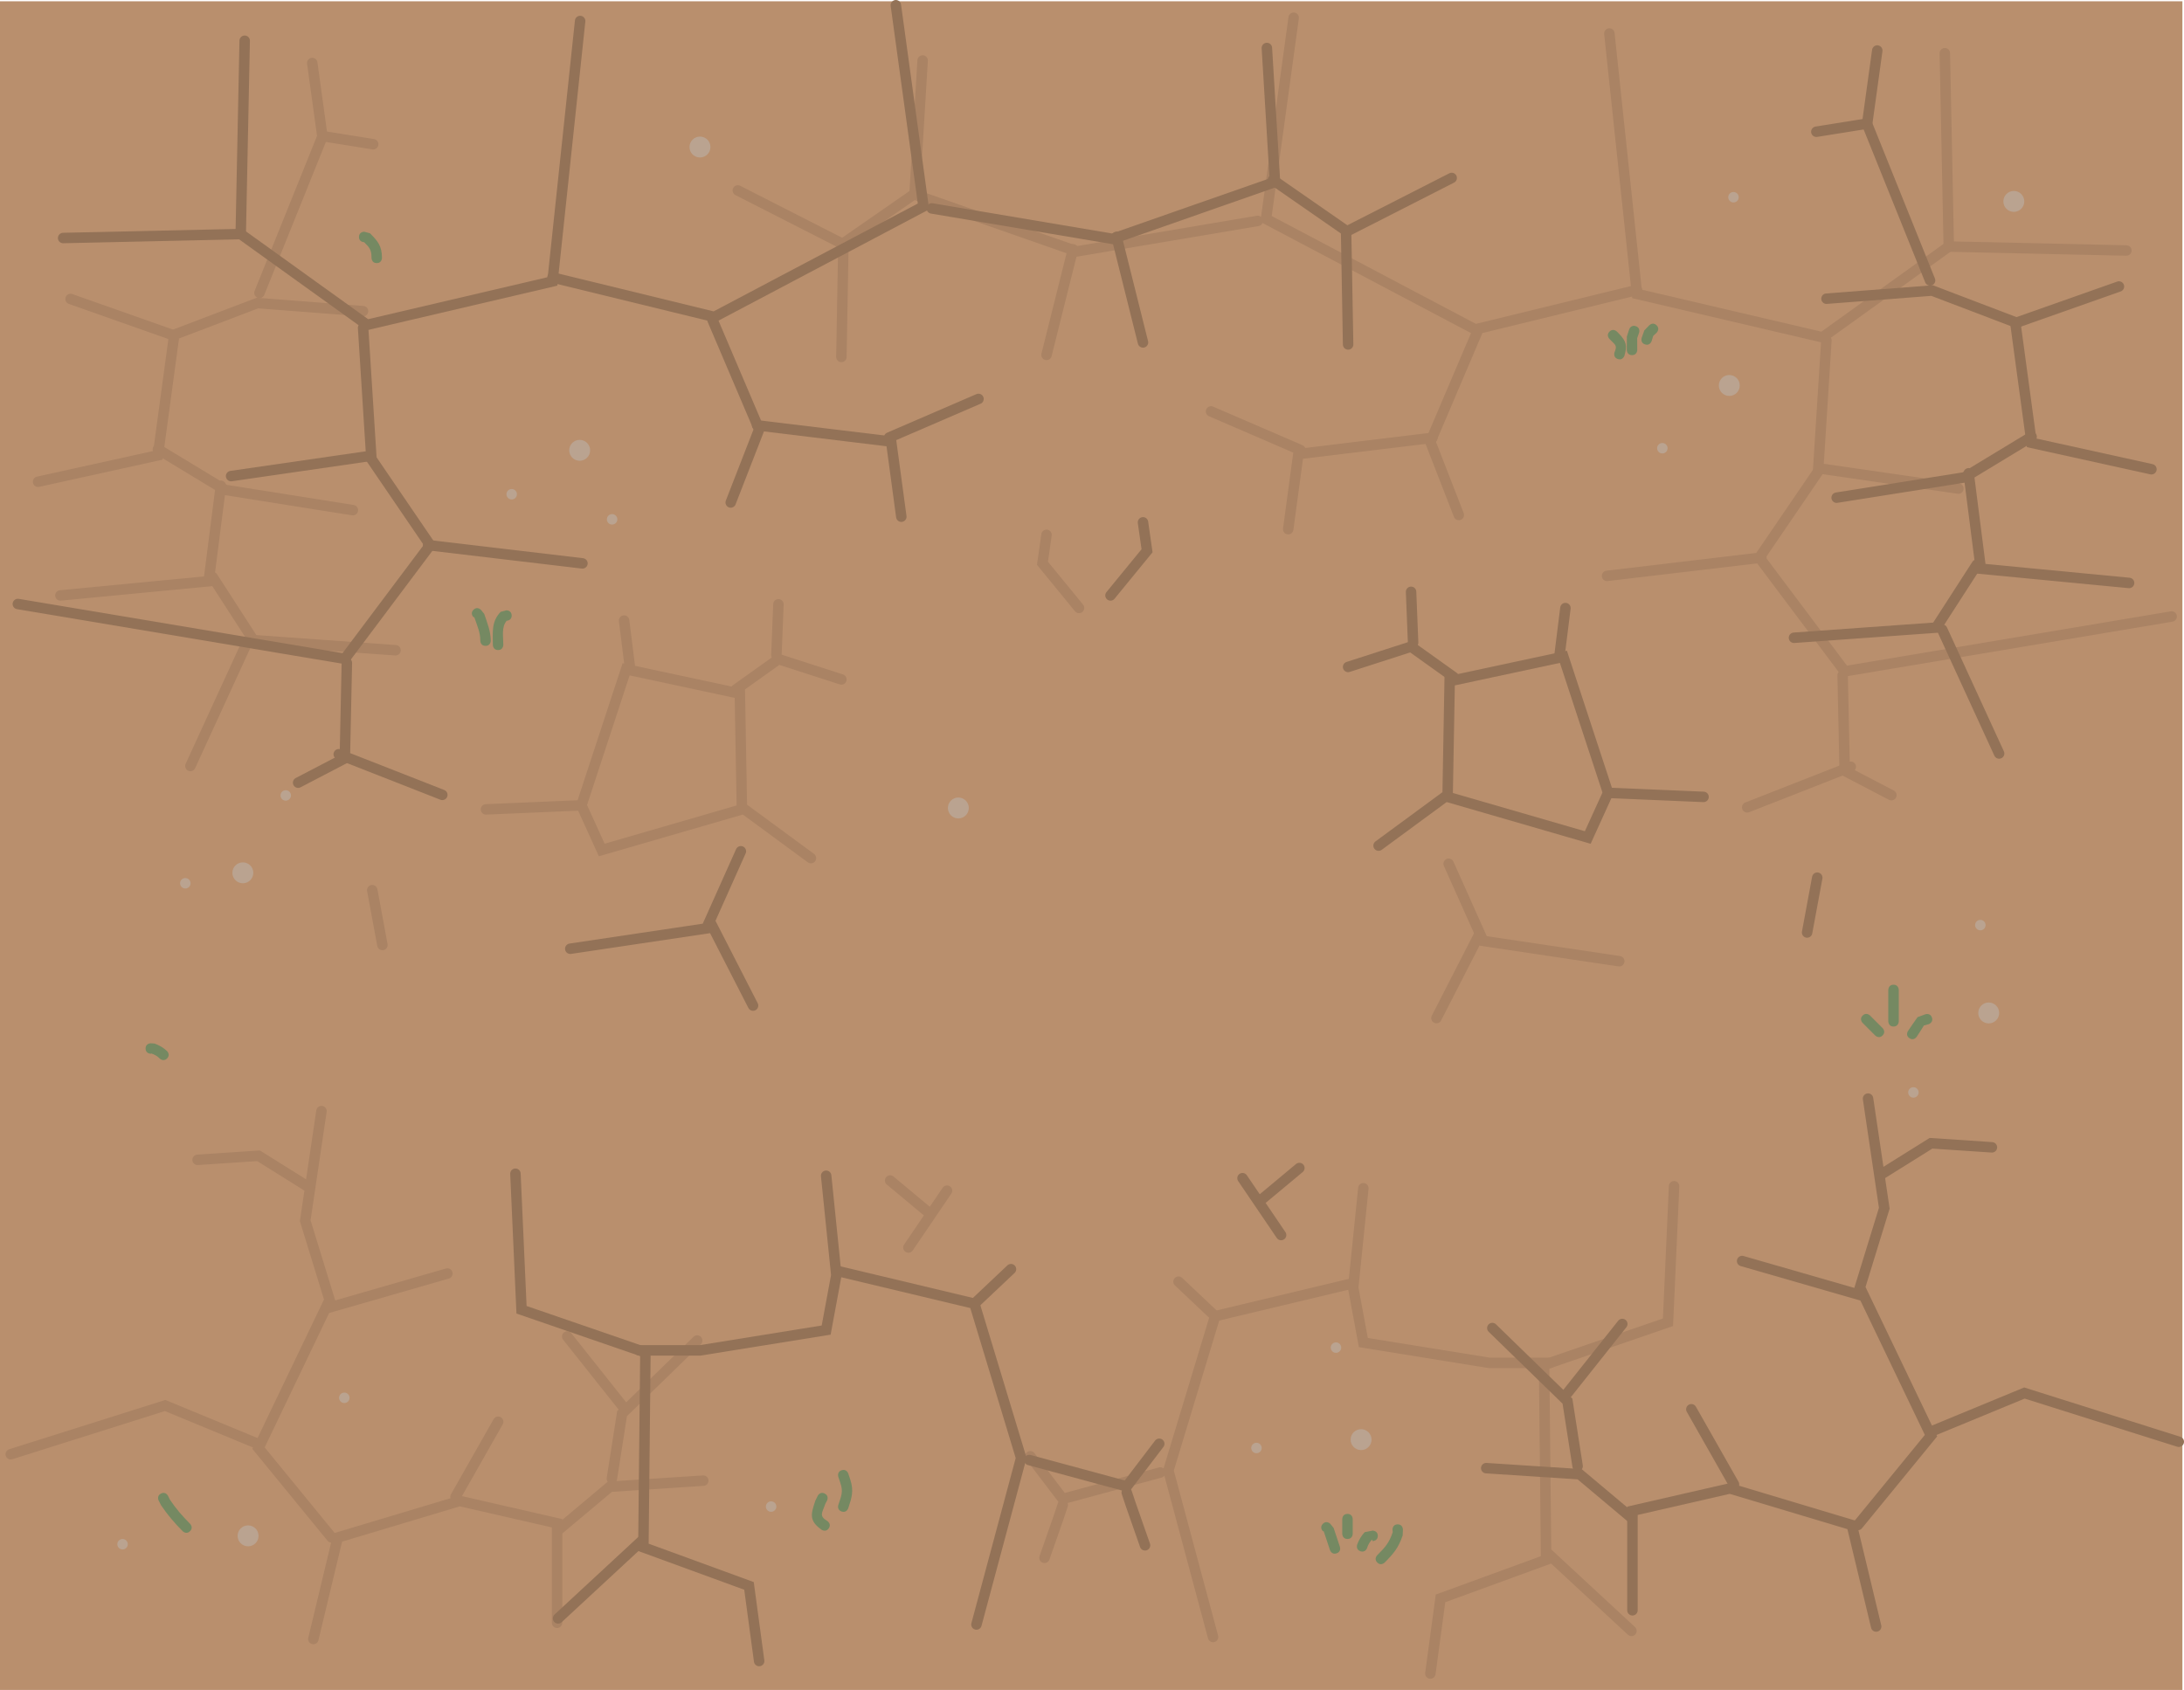 <svg version="1.1" xmlns="http://www.w3.org/2000/svg" xmlns:xlink="http://www.w3.org/1999/xlink" width="521.961" height="403.989" viewBox="0,0,521.961,403.989"><g transform="translate(20.79,22.148)"><g data-paper-data="{&quot;isPaintingLayer&quot;:true}" fill-rule="nonzero" stroke-linejoin="miter" stroke-miterlimit="10" stroke-dasharray="" stroke-dashoffset="0" style="mix-blend-mode: normal"><path d="M-20.79,381.841v-403.682h521.58v403.682z" fill="#b98f6d" stroke="none" stroke-width="0" stroke-linecap="butt"/><path d="M487.398,37.736l-42.443,-0.943l-0.943,-46.216" data-paper-data="{&quot;index&quot;:null}" fill="none" stroke="#aa8364" stroke-width="2.5" stroke-linecap="round"/><path d="M444.954,36.793l-30.182,21.693l-44.33,-10.375l-6.602,-62.25" data-paper-data="{&quot;index&quot;:null}" fill="none" stroke="#aa8364" stroke-width="2.5" stroke-linecap="round"/><path d="M370.443,47.168l-38.67,9.432l-49.989,-26.409l6.602,-48.102" data-paper-data="{&quot;index&quot;:null}" fill="none" stroke="#aa8364" stroke-width="2.5" stroke-linecap="round"/><path d="M327.854,100.957l-6.795,-17.474l11.164,-26.211" data-paper-data="{&quot;index&quot;:null}" fill="none" stroke="#aa8364" stroke-width="2.5" stroke-linecap="round"/><path d="M287.082,104.354l2.427,-17.959l32.035,-3.883" data-paper-data="{&quot;index&quot;:null}" fill="none" stroke="#aa8364" stroke-width="2.5" stroke-linecap="round"/><path d="M447.257,94.647l-33.491,-4.854l1.942,-30.579" data-paper-data="{&quot;index&quot;:null}" fill="none" stroke="#aa8364" stroke-width="2.5" stroke-linecap="round"/><path d="M498.222,125.226l-78.146,13.105l-20.386,-27.181l14.561,-21.357" data-paper-data="{&quot;index&quot;:null}" fill="none" stroke="#aa8364" stroke-width="2.5" stroke-linecap="round"/><path d="M431.24,167.939l-11.164,-5.825l-0.485,-22.813" data-paper-data="{&quot;index&quot;:null}" fill="none" stroke="#aa8364" stroke-width="2.5" stroke-linecap="round"/><path d="M400.175,111.15l-36.889,4.368" data-paper-data="{&quot;index&quot;:null}" fill="none" stroke="#aa8364" stroke-width="2.5" stroke-linecap="round"/><path d="M289.994,85.425l-21.357,-9.222" data-paper-data="{&quot;index&quot;:null}" fill="none" stroke="#aa8364" stroke-width="2.5" stroke-linecap="round"/><path d="M421.532,161.144l-24.754,9.708" data-paper-data="{&quot;index&quot;:null}" fill="none" stroke="#aa8364" stroke-width="2.5" stroke-linecap="round"/><path d="M279.801,30.659l-43.199,7.281l-38.83,-13.591l1.942,-32.035" data-paper-data="{&quot;index&quot;:null}" fill="none" stroke="#aa8364" stroke-width="2.5" stroke-linecap="round"/><path d="M180.298,63.179l0.485,-27.181l17.474,-12.134" data-paper-data="{&quot;index&quot;:null}" fill="none" stroke="#aa8364" stroke-width="2.5" stroke-linecap="round"/><path d="M155.544,23.378l24.754,12.62" data-paper-data="{&quot;index&quot;:null}" fill="none" stroke="#aa8364" stroke-width="2.5" stroke-linecap="round"/><path d="M235.632,37.454l-6.31,25.24" data-paper-data="{&quot;index&quot;:null}" fill="none" stroke="#aa8364" stroke-width="2.5" stroke-linecap="round"/><path d="M54.099,369.66l5.825,-24.269l29.123,-8.737l23.298,5.339v23.784" data-paper-data="{&quot;index&quot;:null}" fill="none" stroke="#aa8364" stroke-width="2.5" stroke-linecap="round"/><path d="M58.468,345.391l-17.474,-21.357l16.988,-35.433l-5.825,-18.93l3.883,-26.211" data-paper-data="{&quot;index&quot;:null}" fill="none" stroke="#aa8364" stroke-width="2.5" stroke-linecap="round"/><path d="M-18.222,325.491l36.889,-11.649l22.327,9.222" data-paper-data="{&quot;index&quot;:null}" fill="none" stroke="#aa8364" stroke-width="2.5" stroke-linecap="round"/><path d="M112.83,343.45l12.134,-10.193l22.327,-1.456" data-paper-data="{&quot;index&quot;:null}" fill="none" stroke="#aa8364" stroke-width="2.5" stroke-linecap="round"/><path d="M125.45,331.315l2.427,-15.532l17.959,-17.474" data-paper-data="{&quot;index&quot;:null}" fill="none" stroke="#aa8364" stroke-width="2.5" stroke-linecap="round"/><path d="M127.877,313.842l-13.105,-16.503" data-paper-data="{&quot;index&quot;:null}" fill="none" stroke="#aa8364" stroke-width="2.5" stroke-linecap="round"/><path d="M98.269,317.725l-10.193,17.959" data-paper-data="{&quot;index&quot;:null}" fill="none" stroke="#aa8364" stroke-width="2.5" stroke-linecap="round"/><path d="M57.497,290.543l28.637,-8.251" data-paper-data="{&quot;index&quot;:null}" fill="none" stroke="#aa8364" stroke-width="2.5" stroke-linecap="round"/><path d="M26.433,255.111l14.561,-0.971l11.649,7.281" data-paper-data="{&quot;index&quot;:null}" fill="none" stroke="#aa8364" stroke-width="2.5" stroke-linecap="round"/><path d="M379.304,261.42l-1.456,32.52l-29.608,10.193l0.485,46.596l-25.24,9.222l-2.427,17.959" data-paper-data="{&quot;index&quot;:null}" fill="none" stroke="#aa8364" stroke-width="2.5" stroke-linecap="round"/><path d="M349.696,303.649h-14.561l-30.094,-4.854l-2.427,-13.105l2.427,-23.784" data-paper-data="{&quot;index&quot;:null}" fill="none" stroke="#aa8364" stroke-width="2.5" stroke-linecap="round"/><path d="M269.123,369.175l-10.678,-39.801l11.164,-36.889l32.52,-7.766" data-paper-data="{&quot;index&quot;:null}" fill="none" stroke="#aa8364" stroke-width="2.5" stroke-linecap="round"/><path d="M256.503,329.859l-23.298,6.31l-7.766,-10.193" data-paper-data="{&quot;index&quot;:null}" fill="none" stroke="#aa8364" stroke-width="2.5" stroke-linecap="round"/><path d="M233.205,337.625l-0.971,2.912l-3.398,9.708" data-paper-data="{&quot;index&quot;:null}" fill="none" stroke="#aa8364" stroke-width="2.5" stroke-linecap="round"/><path d="M269.608,292.485l-8.737,-8.251" data-paper-data="{&quot;index&quot;:null}" fill="none" stroke="#aa8364" stroke-width="2.5" stroke-linecap="round"/><path d="M349.211,349.274l19.901,18.444" data-paper-data="{&quot;index&quot;:null}" fill="none" stroke="#aa8364" stroke-width="2.5" stroke-linecap="round"/><path d="M-3.924,49.327l24.754,8.737l-3.883,28.637l-28.637,6.31" data-paper-data="{&quot;index&quot;:null}" fill="none" stroke="#aa8364" stroke-width="2.5" stroke-linecap="round"/><path d="M63.544,99.806l-30.579,-4.854l-16.018,-9.708" data-paper-data="{&quot;index&quot;:null}" fill="none" stroke="#aa8364" stroke-width="2.5" stroke-linecap="round"/><path d="M31.994,93.982l-2.912,22.813l-35.433,3.398" data-paper-data="{&quot;index&quot;:null}" fill="none" stroke="#aa8364" stroke-width="2.5" stroke-linecap="round"/><path d="M73.737,133.298l-33.977,-2.427l-9.708,-15.047" data-paper-data="{&quot;index&quot;:null}" fill="none" stroke="#aa8364" stroke-width="2.5" stroke-linecap="round"/><path d="M24.713,160.964l13.591,-29.608" data-paper-data="{&quot;index&quot;:null}" fill="none" stroke="#aa8364" stroke-width="2.5" stroke-linecap="round"/><path d="M20.345,58.064l20.386,-7.766l25.24,1.942" data-paper-data="{&quot;index&quot;:null}" fill="none" stroke="#aa8364" stroke-width="2.5" stroke-linecap="round"/><path d="M53.836,-7.086l2.427,17.582l-15.047,37.374" data-paper-data="{&quot;index&quot;:null}" fill="none" stroke="#aa8364" stroke-width="2.5" stroke-linecap="round"/><path d="M56.263,10.388l12.134,1.942" data-paper-data="{&quot;index&quot;:null}" fill="none" stroke="#aa8364" stroke-width="2.5" stroke-linecap="round"/><path d="M156.515,171.337l-33.491,9.708l-4.854,-10.678l10.678,-32.52l27.181,5.825l0.485,27.181l16.503,12.134" data-paper-data="{&quot;index&quot;:null}" fill="none" stroke="#aa8364" stroke-width="2.5" stroke-linecap="round"/><path d="M128.363,126.197l1.456,11.649" data-paper-data="{&quot;index&quot;:null}" fill="none" stroke="#aa8364" stroke-width="2.5" stroke-linecap="round"/><path d="M118.17,170.366l-22.813,0.971" data-paper-data="{&quot;index&quot;:null}" fill="none" stroke="#aa8364" stroke-width="2.5" stroke-linecap="round"/><path d="M155.058,142.699l10.193,-7.281l15.047,4.854" data-paper-data="{&quot;index&quot;:null}" fill="none" stroke="#aa8364" stroke-width="2.5" stroke-linecap="round"/><path d="M165.251,122.314l-0.485,12.134" data-paper-data="{&quot;index&quot;:null}" fill="none" stroke="#aa8364" stroke-width="2.5" stroke-linecap="round"/><path d="M366.199,207.635l-32.52,-4.854l-8.251,-18.444" data-paper-data="{&quot;index&quot;:null}" fill="none" stroke="#aa8364" stroke-width="2.5" stroke-linecap="round"/><path d="M332.708,201.325l-10.193,19.901" data-paper-data="{&quot;index&quot;:null}" fill="none" stroke="#aa8364" stroke-width="2.5" stroke-linecap="round"/><path d="M237.088,123.179l-8.737,-10.678l0.971,-6.795" data-paper-data="{&quot;index&quot;:null}" fill="none" stroke="#aa8364" stroke-width="2.5" stroke-linecap="round"/><path d="M205.538,262.483l-9.222,13.591" data-paper-data="{&quot;index&quot;:null}" fill="none" stroke="#aa8364" stroke-width="2.5" stroke-linecap="round"/><path d="M191.947,260.056l8.737,7.281" data-paper-data="{&quot;index&quot;:null}" fill="none" stroke="#aa8364" stroke-width="2.5" stroke-linecap="round"/><path d="M68.175,190.647l2.427,13.105" data-paper-data="{&quot;index&quot;:null}" fill="none" stroke="#aa8364" stroke-width="2.5" stroke-linecap="round"/><path d="M-5.699,34.75l42.443,-0.943l0.943,-46.216" fill="none" stroke="#937257" stroke-width="2.5" stroke-linecap="round"/><path d="M36.744,33.807l30.182,21.693l44.33,-10.375l6.602,-62.25" fill="none" stroke="#937257" stroke-width="2.5" stroke-linecap="round"/><path d="M111.256,44.182l38.67,9.432l49.989,-26.409l-6.602,-48.102" fill="none" stroke="#937257" stroke-width="2.5" stroke-linecap="round"/><path d="M149.477,54.287l11.164,26.211l-6.795,17.474" fill="none" stroke="#937257" stroke-width="2.5" stroke-linecap="round"/><path d="M160.155,79.526l32.035,3.883l2.427,17.959" fill="none" stroke="#937257" stroke-width="2.5" stroke-linecap="round"/><path d="M65.991,56.228l1.942,30.579l-33.491,4.854" fill="none" stroke="#937257" stroke-width="2.5" stroke-linecap="round"/><path d="M67.447,86.807l14.561,21.357l-20.386,27.181l-78.146,-13.105" fill="none" stroke="#937257" stroke-width="2.5" stroke-linecap="round"/><path d="M62.108,136.316l-0.485,22.813l-11.164,5.825" fill="none" stroke="#937257" stroke-width="2.5" stroke-linecap="round"/><path d="M81.523,108.164l36.889,4.368" fill="none" stroke="#937257" stroke-width="2.5" stroke-linecap="round"/><path d="M191.705,82.439l21.357,-9.222" fill="none" stroke="#937257" stroke-width="2.5" stroke-linecap="round"/><path d="M60.167,158.158l24.754,9.708" fill="none" stroke="#937257" stroke-width="2.5" stroke-linecap="round"/><path d="M201.898,27.673l43.199,7.281l38.83,-13.591l-1.942,-32.035" fill="none" stroke="#937257" stroke-width="2.5" stroke-linecap="round"/><path d="M283.442,20.877l17.474,12.134l0.485,27.181" fill="none" stroke="#937257" stroke-width="2.5" stroke-linecap="round"/><path d="M301.401,33.012l24.754,-12.62" fill="none" stroke="#937257" stroke-width="2.5" stroke-linecap="round"/><path d="M246.067,34.468l6.31,25.24" fill="none" stroke="#937257" stroke-width="2.5" stroke-linecap="round"/><path d="M369.354,362.791v-23.784l23.298,-5.339l29.123,8.737l5.825,24.269" fill="none" stroke="#937257" stroke-width="2.5" stroke-linecap="round"/><path d="M423.231,342.405l17.474,-21.357l-16.988,-35.433l5.825,-18.93l-3.883,-26.211" fill="none" stroke="#937257" stroke-width="2.5" stroke-linecap="round"/><path d="M440.705,320.078l22.327,-9.222l36.889,11.649" fill="none" stroke="#937257" stroke-width="2.5" stroke-linecap="round"/><path d="M368.868,340.464l-12.134,-10.193l-22.327,-1.456" fill="none" stroke="#937257" stroke-width="2.5" stroke-linecap="round"/><path d="M356.249,328.329l-2.427,-15.532l-17.959,-17.474" fill="none" stroke="#937257" stroke-width="2.5" stroke-linecap="round"/><path d="M353.822,310.856l13.105,-16.503" fill="none" stroke="#937257" stroke-width="2.5" stroke-linecap="round"/><path d="M393.623,332.698l-10.193,-17.959" fill="none" stroke="#937257" stroke-width="2.5" stroke-linecap="round"/><path d="M424.202,287.557l-28.637,-8.251" fill="none" stroke="#937257" stroke-width="2.5" stroke-linecap="round"/><path d="M429.056,258.434l11.649,-7.281l14.561,0.971" fill="none" stroke="#937257" stroke-width="2.5" stroke-linecap="round"/><path d="M102.395,258.434l1.456,32.52l29.608,10.193l-0.485,46.596l25.24,9.222l2.427,17.959" fill="none" stroke="#937257" stroke-width="2.5" stroke-linecap="round"/><path d="M132.003,300.663h14.561l30.094,-4.854l2.427,-13.105l-2.427,-23.784" fill="none" stroke="#937257" stroke-width="2.5" stroke-linecap="round"/><path d="M179.57,281.733l32.52,7.766l11.164,36.889l-10.678,39.801" fill="none" stroke="#937257" stroke-width="2.5" stroke-linecap="round"/><path d="M225.196,326.873l23.298,6.31l7.766,-10.193" fill="none" stroke="#937257" stroke-width="2.5" stroke-linecap="round"/><path d="M252.863,347.259l-3.398,-9.708l-0.971,-2.912" fill="none" stroke="#937257" stroke-width="2.5" stroke-linecap="round"/><path d="M212.091,289.499l8.737,-8.251" fill="none" stroke="#937257" stroke-width="2.5" stroke-linecap="round"/><path d="M132.488,346.288l-19.901,18.444" fill="none" stroke="#937257" stroke-width="2.5" stroke-linecap="round"/><path d="M485.623,46.341l-24.754,8.737l3.883,28.637l28.637,6.31" fill="none" stroke="#937257" stroke-width="2.5" stroke-linecap="round"/><path d="M464.752,82.259l-16.018,9.708l-30.579,4.854" fill="none" stroke="#937257" stroke-width="2.5" stroke-linecap="round"/><path d="M449.705,90.996l2.912,22.813l35.433,3.398" fill="none" stroke="#937257" stroke-width="2.5" stroke-linecap="round"/><path d="M451.646,112.838l-9.708,15.047l-33.977,2.427" fill="none" stroke="#937257" stroke-width="2.5" stroke-linecap="round"/><path d="M443.395,128.37l13.591,29.608" fill="none" stroke="#937257" stroke-width="2.5" stroke-linecap="round"/><path d="M461.354,55.078l-20.386,-7.766l-25.24,1.942" fill="none" stroke="#937257" stroke-width="2.5" stroke-linecap="round"/><path d="M440.483,44.885l-15.047,-37.374l2.427,-17.582" fill="none" stroke="#937257" stroke-width="2.5" stroke-linecap="round"/><path d="M425.436,7.402l-12.134,1.942" fill="none" stroke="#937257" stroke-width="2.5" stroke-linecap="round"/><path d="M325.184,168.351l33.491,9.708l4.854,-10.678l-10.678,-32.52l-27.181,5.825l-0.485,27.181l-16.503,12.134" fill="none" stroke="#937257" stroke-width="2.5" stroke-linecap="round"/><path d="M351.88,134.86l1.456,-11.649" fill="none" stroke="#937257" stroke-width="2.5" stroke-linecap="round"/><path d="M363.529,167.38l22.813,0.971" fill="none" stroke="#937257" stroke-width="2.5" stroke-linecap="round"/><path d="M326.64,139.713l-10.193,-7.281l-15.047,4.854" fill="none" stroke="#937257" stroke-width="2.5" stroke-linecap="round"/><path d="M316.933,131.462l-0.485,-12.134" fill="none" stroke="#937257" stroke-width="2.5" stroke-linecap="round"/><path d="M156.272,181.351l-8.251,18.444l-32.52,4.854" fill="none" stroke="#937257" stroke-width="2.5" stroke-linecap="round"/><path d="M148.991,198.339l10.193,19.901" fill="none" stroke="#937257" stroke-width="2.5" stroke-linecap="round"/><path d="M252.377,102.719l0.971,6.795l-8.737,10.678" fill="none" stroke="#937257" stroke-width="2.5" stroke-linecap="round"/><path d="M285.383,273.088l-9.222,-13.591" fill="none" stroke="#937257" stroke-width="2.5" stroke-linecap="round"/><path d="M281.015,264.351l8.737,-7.281" fill="none" stroke="#937257" stroke-width="2.5" stroke-linecap="round"/><path d="M413.523,187.661l-2.427,13.105" fill="none" stroke="#937257" stroke-width="2.5" stroke-linecap="round"/><path d="M34.75,186.5c0,-1.381 1.119,-2.5 2.5,-2.5c1.381,0 2.5,1.119 2.5,2.5c0,1.381 -1.119,2.5 -2.5,2.5c-1.381,0 -2.5,-1.119 -2.5,-2.5z" fill="#baa390" stroke="none" stroke-width="0.5" stroke-linecap="butt"/><path d="M115.25,85.5c0,-1.381 1.119,-2.5 2.5,-2.5c1.381,0 2.5,1.119 2.5,2.5c0,1.381 -1.119,2.5 -2.5,2.5c-1.381,0 -2.5,-1.119 -2.5,-2.5z" fill="#baa390" stroke="none" stroke-width="0.5" stroke-linecap="butt"/><path d="M205.75,171c0,-1.381 1.119,-2.5 2.5,-2.5c1.381,0 2.5,1.119 2.5,2.5c0,1.381 -1.119,2.5 -2.5,2.5c-1.381,0 -2.5,-1.119 -2.5,-2.5z" fill="#baa390" stroke="none" stroke-width="0.5" stroke-linecap="butt"/><path d="M302,322c0,-1.381 1.119,-2.5 2.5,-2.5c1.381,0 2.5,1.119 2.5,2.5c0,1.381 -1.119,2.5 -2.5,2.5c-1.381,0 -2.5,-1.119 -2.5,-2.5z" fill="#baa390" stroke="none" stroke-width="0.5" stroke-linecap="butt"/><path d="M452,220c0,-1.381 1.119,-2.5 2.5,-2.5c1.381,0 2.5,1.119 2.5,2.5c0,1.381 -1.119,2.5 -2.5,2.5c-1.381,0 -2.5,-1.119 -2.5,-2.5z" fill="#baa390" stroke="none" stroke-width="0.5" stroke-linecap="butt"/><path d="M390,70c0,-1.381 1.119,-2.5 2.5,-2.5c1.381,0 2.5,1.119 2.5,2.5c0,1.381 -1.119,2.5 -2.5,2.5c-1.381,0 -2.5,-1.119 -2.5,-2.5z" fill="#baa390" stroke="none" stroke-width="0.5" stroke-linecap="butt"/><path d="M144,13c0,-1.381 1.119,-2.5 2.5,-2.5c1.381,0 2.5,1.119 2.5,2.5c0,1.381 -1.119,2.5 -2.5,2.5c-1.381,0 -2.5,-1.119 -2.5,-2.5z" fill="#baa390" stroke="none" stroke-width="0.5" stroke-linecap="butt"/><path d="M458,26c0,-1.381 1.119,-2.5 2.5,-2.5c1.381,0 2.5,1.119 2.5,2.5c0,1.381 -1.119,2.5 -2.5,2.5c-1.381,0 -2.5,-1.119 -2.5,-2.5z" fill="#baa390" stroke="none" stroke-width="0.5" stroke-linecap="butt"/><path d="M36,345c0,-1.381 1.119,-2.5 2.5,-2.5c1.381,0 2.5,1.119 2.5,2.5c0,1.381 -1.119,2.5 -2.5,2.5c-1.381,0 -2.5,-1.119 -2.5,-2.5z" fill="#baa390" stroke="none" stroke-width="0.5" stroke-linecap="butt"/><path d="M100.25,96c0,-0.69 0.56,-1.25 1.25,-1.25c0.69,0 1.25,0.56 1.25,1.25c0,0.69 -0.56,1.25 -1.25,1.25c-0.69,0 -1.25,-0.56 -1.25,-1.25z" fill="#baa390" stroke="none" stroke-width="0.5" stroke-linecap="butt"/><path d="M124.25,102c0,-0.69 0.56,-1.25 1.25,-1.25c0.69,0 1.25,0.56 1.25,1.25c0,0.69 -0.56,1.25 -1.25,1.25c-0.69,0 -1.25,-0.56 -1.25,-1.25z" fill="#baa390" stroke="none" stroke-width="0.5" stroke-linecap="butt"/><path d="M375.25,85c0,-0.69 0.56,-1.25 1.25,-1.25c0.69,0 1.25,0.56 1.25,1.25c0,0.69 -0.56,1.25 -1.25,1.25c-0.69,0 -1.25,-0.56 -1.25,-1.25z" fill="#baa390" stroke="none" stroke-width="0.5" stroke-linecap="butt"/><path d="M392.25,25c0,-0.69 0.56,-1.25 1.25,-1.25c0.69,0 1.25,0.56 1.25,1.25c0,0.69 -0.56,1.25 -1.25,1.25c-0.69,0 -1.25,-0.56 -1.25,-1.25z" fill="#baa390" stroke="none" stroke-width="0.5" stroke-linecap="butt"/><path d="M451.25,199c0,-0.69 0.56,-1.25 1.25,-1.25c0.69,0 1.25,0.56 1.25,1.25c0,0.69 -0.56,1.25 -1.25,1.25c-0.69,0 -1.25,-0.56 -1.25,-1.25z" fill="#baa390" stroke="none" stroke-width="0.5" stroke-linecap="butt"/><path d="M435.25,239c0,-0.69 0.56,-1.25 1.25,-1.25c0.69,0 1.25,0.56 1.25,1.25c0,0.69 -0.56,1.25 -1.25,1.25c-0.69,0 -1.25,-0.56 -1.25,-1.25z" fill="#baa390" stroke="none" stroke-width="0.5" stroke-linecap="butt"/><path d="M278.25,324c0,-0.69 0.56,-1.25 1.25,-1.25c0.69,0 1.25,0.56 1.25,1.25c0,0.69 -0.56,1.25 -1.25,1.25c-0.69,0 -1.25,-0.56 -1.25,-1.25z" fill="#baa390" stroke="none" stroke-width="0.5" stroke-linecap="butt"/><path d="M297.25,300c0,-0.69 0.56,-1.25 1.25,-1.25c0.69,0 1.25,0.56 1.25,1.25c0,0.69 -0.56,1.25 -1.25,1.25c-0.69,0 -1.25,-0.56 -1.25,-1.25z" fill="#baa390" stroke="none" stroke-width="0.5" stroke-linecap="butt"/><path d="M162.25,338c0,-0.69 0.56,-1.25 1.25,-1.25c0.69,0 1.25,0.56 1.25,1.25c0,0.69 -0.56,1.25 -1.25,1.25c-0.69,0 -1.25,-0.56 -1.25,-1.25z" fill="#baa390" stroke="none" stroke-width="0.5" stroke-linecap="butt"/><path d="M60.25,312c0,-0.69 0.56,-1.25 1.25,-1.25c0.69,0 1.25,0.56 1.25,1.25c0,0.69 -0.56,1.25 -1.25,1.25c-0.69,0 -1.25,-0.56 -1.25,-1.25z" fill="#baa390" stroke="none" stroke-width="0.5" stroke-linecap="butt"/><path d="M7.25,347c0,-0.69 0.56,-1.25 1.25,-1.25c0.69,0 1.25,0.56 1.25,1.25c0,0.69 -0.56,1.25 -1.25,1.25c-0.69,0 -1.25,-0.56 -1.25,-1.25z" fill="#baa390" stroke="none" stroke-width="0.5" stroke-linecap="butt"/><path d="M22.25,189c0,-0.69 0.56,-1.25 1.25,-1.25c0.69,0 1.25,0.56 1.25,1.25c0,0.69 -0.56,1.25 -1.25,1.25c-0.69,0 -1.25,-0.56 -1.25,-1.25z" fill="#baa390" stroke="none" stroke-width="0.5" stroke-linecap="butt"/><path d="M46.25,168c0,-0.69 0.56,-1.25 1.25,-1.25c0.69,0 1.25,0.56 1.25,1.25c0,0.69 -0.56,1.25 -1.25,1.25c-0.69,0 -1.25,-0.56 -1.25,-1.25z" fill="#baa390" stroke="none" stroke-width="0.5" stroke-linecap="butt"/><path d="M363.866,57.116c0.884,-0.884 1.768,0 1.768,0l0.5,0.5c1.745,1.815 2.02,2.868 1.302,5.279c0,0 -0.395,1.186 -1.581,0.791c-1.186,-0.395 -0.791,-1.581 -0.791,-1.581c0.574,-1.455 0.422,-1.665 -0.698,-2.721l-0.5,-0.5c0,0 -0.884,-0.884 0,-1.768z" fill="#758962" stroke="none" stroke-width="0.5" stroke-linecap="butt"/><path d="M370.145,55.814c1.186,0.395 0.791,1.581 0.791,1.581l-0.452,1.305c0.012,0.933 0.016,1.867 0.016,2.8c0,0 0,1.25 -1.25,1.25c-1.25,0 -1.25,-1.25 -1.25,-1.25c0,-1.067 0.006,-2.134 0.016,-3.2l0.548,-1.695c0,0 0.395,-1.186 1.581,-0.791z" fill="#758962" stroke="none" stroke-width="0.5" stroke-linecap="butt"/><path d="M375.134,55.616c0.884,0.884 0,1.768 0,1.768l-0.821,0.773c-0.126,0.413 -0.252,0.825 -0.377,1.238c0,0 -0.395,1.186 -1.581,0.791c-1.186,-0.395 -0.791,-1.581 -0.791,-1.581c0.208,-0.587 0.415,-1.175 0.623,-1.762l1.179,-1.227c0,0 0.884,-0.884 1.768,0z" fill="#758962" stroke="none" stroke-width="0.5" stroke-linecap="butt"/><path d="M14,228.5c0,-1.25 1.25,-1.25 1.25,-1.25l0.895,0.064c1.097,0.388 2.15,0.996 2.989,1.802c0,0 0.884,0.884 0,1.768c-0.884,0.884 -1.768,0 -1.768,0c-0.535,-0.568 -1.265,-0.97 -2.011,-1.198l-0.105,0.064c0,0 -1.25,0 -1.25,-1.25z" fill="#758962" stroke="none" stroke-width="0.5" stroke-linecap="butt"/><path d="M101.5,125c0,1.108 -0.982,1.234 -1.205,1.248c-1.286,1.582 -0.795,3.721 -0.795,5.752c0,0 0,1.25 -1.25,1.25c-1.25,0 -1.25,-1.25 -1.25,-1.25c0,-3.045 -0.391,-5.536 1.866,-7.884l1.384,-0.366c0,0 1.25,0 1.25,1.25zM100.6,125.916l0.034,-0.033c-0.011,0.011 -0.023,0.022 -0.034,0.033z" fill="#758962" stroke="none" stroke-width="0.5" stroke-linecap="butt"/><path d="M92.366,123.616c0.884,-0.884 1.768,0 1.768,0l0.802,0.989c0.72,2.16 1.542,4.103 1.564,6.395c0,0 0,1.25 -1.25,1.25c-1.25,0 -1.25,-1.25 -1.25,-1.25c0.025,-1.973 -0.815,-3.741 -1.436,-5.605l-0.198,-0.011c0,0 -0.884,-0.884 0,-1.768z" fill="#758962" stroke="none" stroke-width="0.5" stroke-linecap="butt"/><path d="M66.235,35.75c-0.142,-0.005 -1.235,-0.081 -1.235,-1.25c0,-1.25 1.25,-1.25 1.25,-1.25l1.384,0.366c1.915,1.915 2.839,3.057 2.866,5.884c0,0 0,1.25 -1.25,1.25c-1.25,0 -1.25,-1.25 -1.25,-1.25c0.024,-1.972 -0.548,-2.548 -1.765,-3.75z" fill="#758962" stroke="none" stroke-width="0.5" stroke-linecap="butt"/><path d="M424.366,220.616c0.884,-0.884 1.768,0 1.768,0c0.667,0.667 2.333,2.333 3,3c0,0 0.884,0.884 0,1.768c-0.884,0.884 -1.768,0 -1.768,0c-0.667,-0.667 -1.333,-1.333 -2,-2l-1,-1c0,0 -0.884,-0.884 0,-1.768z" fill="#758962" stroke="none" stroke-width="0.5" stroke-linecap="butt"/><path d="M431.75,213.25c1.25,0 1.25,1.25 1.25,1.25c0,2 0,5.5 0,7.5c0,0 0,1.25 -1.25,1.25c-1.25,0 -1.25,-1.25 -1.25,-1.25c0,-2 0,-4 0,-6v-1.5c0,0 0,-1.25 1.25,-1.25z" fill="#758962" stroke="none" stroke-width="0.5" stroke-linecap="butt"/><path d="M440.936,221.105c0.395,1.186 -0.791,1.581 -0.791,1.581l-1.137,0.308c-0.548,0.915 -1.127,1.812 -1.719,2.7c0,0 -0.693,1.04 -1.733,0.347c-1.04,-0.693 -0.347,-1.733 -0.347,-1.733c0.742,-1.113 1.506,-2.211 2.281,-3.3l1.863,-0.692c0,0 1.186,-0.395 1.581,0.791z" fill="#758962" stroke="none" stroke-width="0.5" stroke-linecap="butt"/><path d="M295.366,342.116c0.884,-0.884 1.768,0 1.768,0l0.802,0.989c0.5,1.5 1,3 1.5,4.5c0,0 0.395,1.186 -0.791,1.581c-1.186,0.395 -1.581,-0.791 -1.581,-0.791c-0.5,-1.5 -1,-3 -1.5,-4.5l-0.198,-0.011c0,0 -0.884,-0.884 0,-1.768z" fill="#758962" stroke="none" stroke-width="0.5" stroke-linecap="butt"/><path d="M301.25,339.75c1.25,0 1.25,1.25 1.25,1.25c0,1 0,2.5 0,3.5c0,0 0,1.25 -1.25,1.25c-1.25,0 -1.25,-1.25 -1.25,-1.25c0,-1 0,-2 0,-3v-0.5c0,0 0,-1.25 1.25,-1.25z" fill="#758962" stroke="none" stroke-width="0.5" stroke-linecap="butt"/><path d="M308.5,345c0,1.25 -1.25,1.25 -1.25,1.25l-0.116,-0.366c-0.568,0.535 -0.97,1.265 -1.198,2.011c0,0 -0.395,1.186 -1.581,0.791c-1.186,-0.395 -0.791,-1.581 -0.791,-1.581c0.388,-1.097 0.996,-2.15 1.802,-2.989l1.884,-0.366c0,0 1.25,0 1.25,1.25z" fill="#758962" stroke="none" stroke-width="0.5" stroke-linecap="butt"/><path d="M313.25,342.25c1.25,0 1.25,1.25 1.25,1.25l-0.064,1.395c-0.972,2.915 -2.16,4.346 -4.302,6.489c0,0 -0.884,0.884 -1.768,0c-0.884,-0.884 0,-1.768 0,-1.768c1.92,-1.92 2.838,-2.931 3.698,-5.511l-0.064,-0.605c0,0 0,-1.25 1.25,-1.25z" fill="#758962" stroke="none" stroke-width="0.5" stroke-linecap="butt"/><path d="M176.309,334.882c1.118,0.559 0.559,1.677 0.559,1.677l-0.432,0.836c-0.694,2.081 -1.586,2.811 0.508,4.065c0,0 1.04,0.693 0.347,1.733c-0.693,1.04 -1.733,0.347 -1.733,0.347c-3.039,-2.163 -2.56,-3.733 -1.492,-6.935l0.568,-1.164c0,0 0.559,-1.118 1.677,-0.559z" fill="#758962" stroke="none" stroke-width="0.5" stroke-linecap="butt"/><path d="M180.355,329.314c1.186,-0.395 1.581,0.791 1.581,0.791l0.5,1.5c0.855,2.643 0.351,4.237 -0.5,6.791c0,0 -0.395,1.186 -1.581,0.791c-1.186,-0.395 -0.791,-1.581 -0.791,-1.581c0.681,-2.042 1.221,-3.128 0.5,-5.209l-0.5,-1.5c0,0 -0.395,-1.186 0.791,-1.581z" fill="#758962" stroke="none" stroke-width="0.5" stroke-linecap="butt"/><path d="M17.691,334.882c1.118,-0.559 1.677,0.559 1.677,0.559l0.422,0.866c1.395,2.11 3.053,4.019 4.844,5.809c0,0 0.884,0.884 0,1.768c-0.884,0.884 -1.768,0 -1.768,0c-1.911,-1.911 -3.652,-3.949 -5.156,-6.191l-0.578,-1.134c0,0 -0.559,-1.118 0.559,-1.677z" fill="#758962" stroke="none" stroke-width="0.5" stroke-linecap="butt"/></g></g></svg>